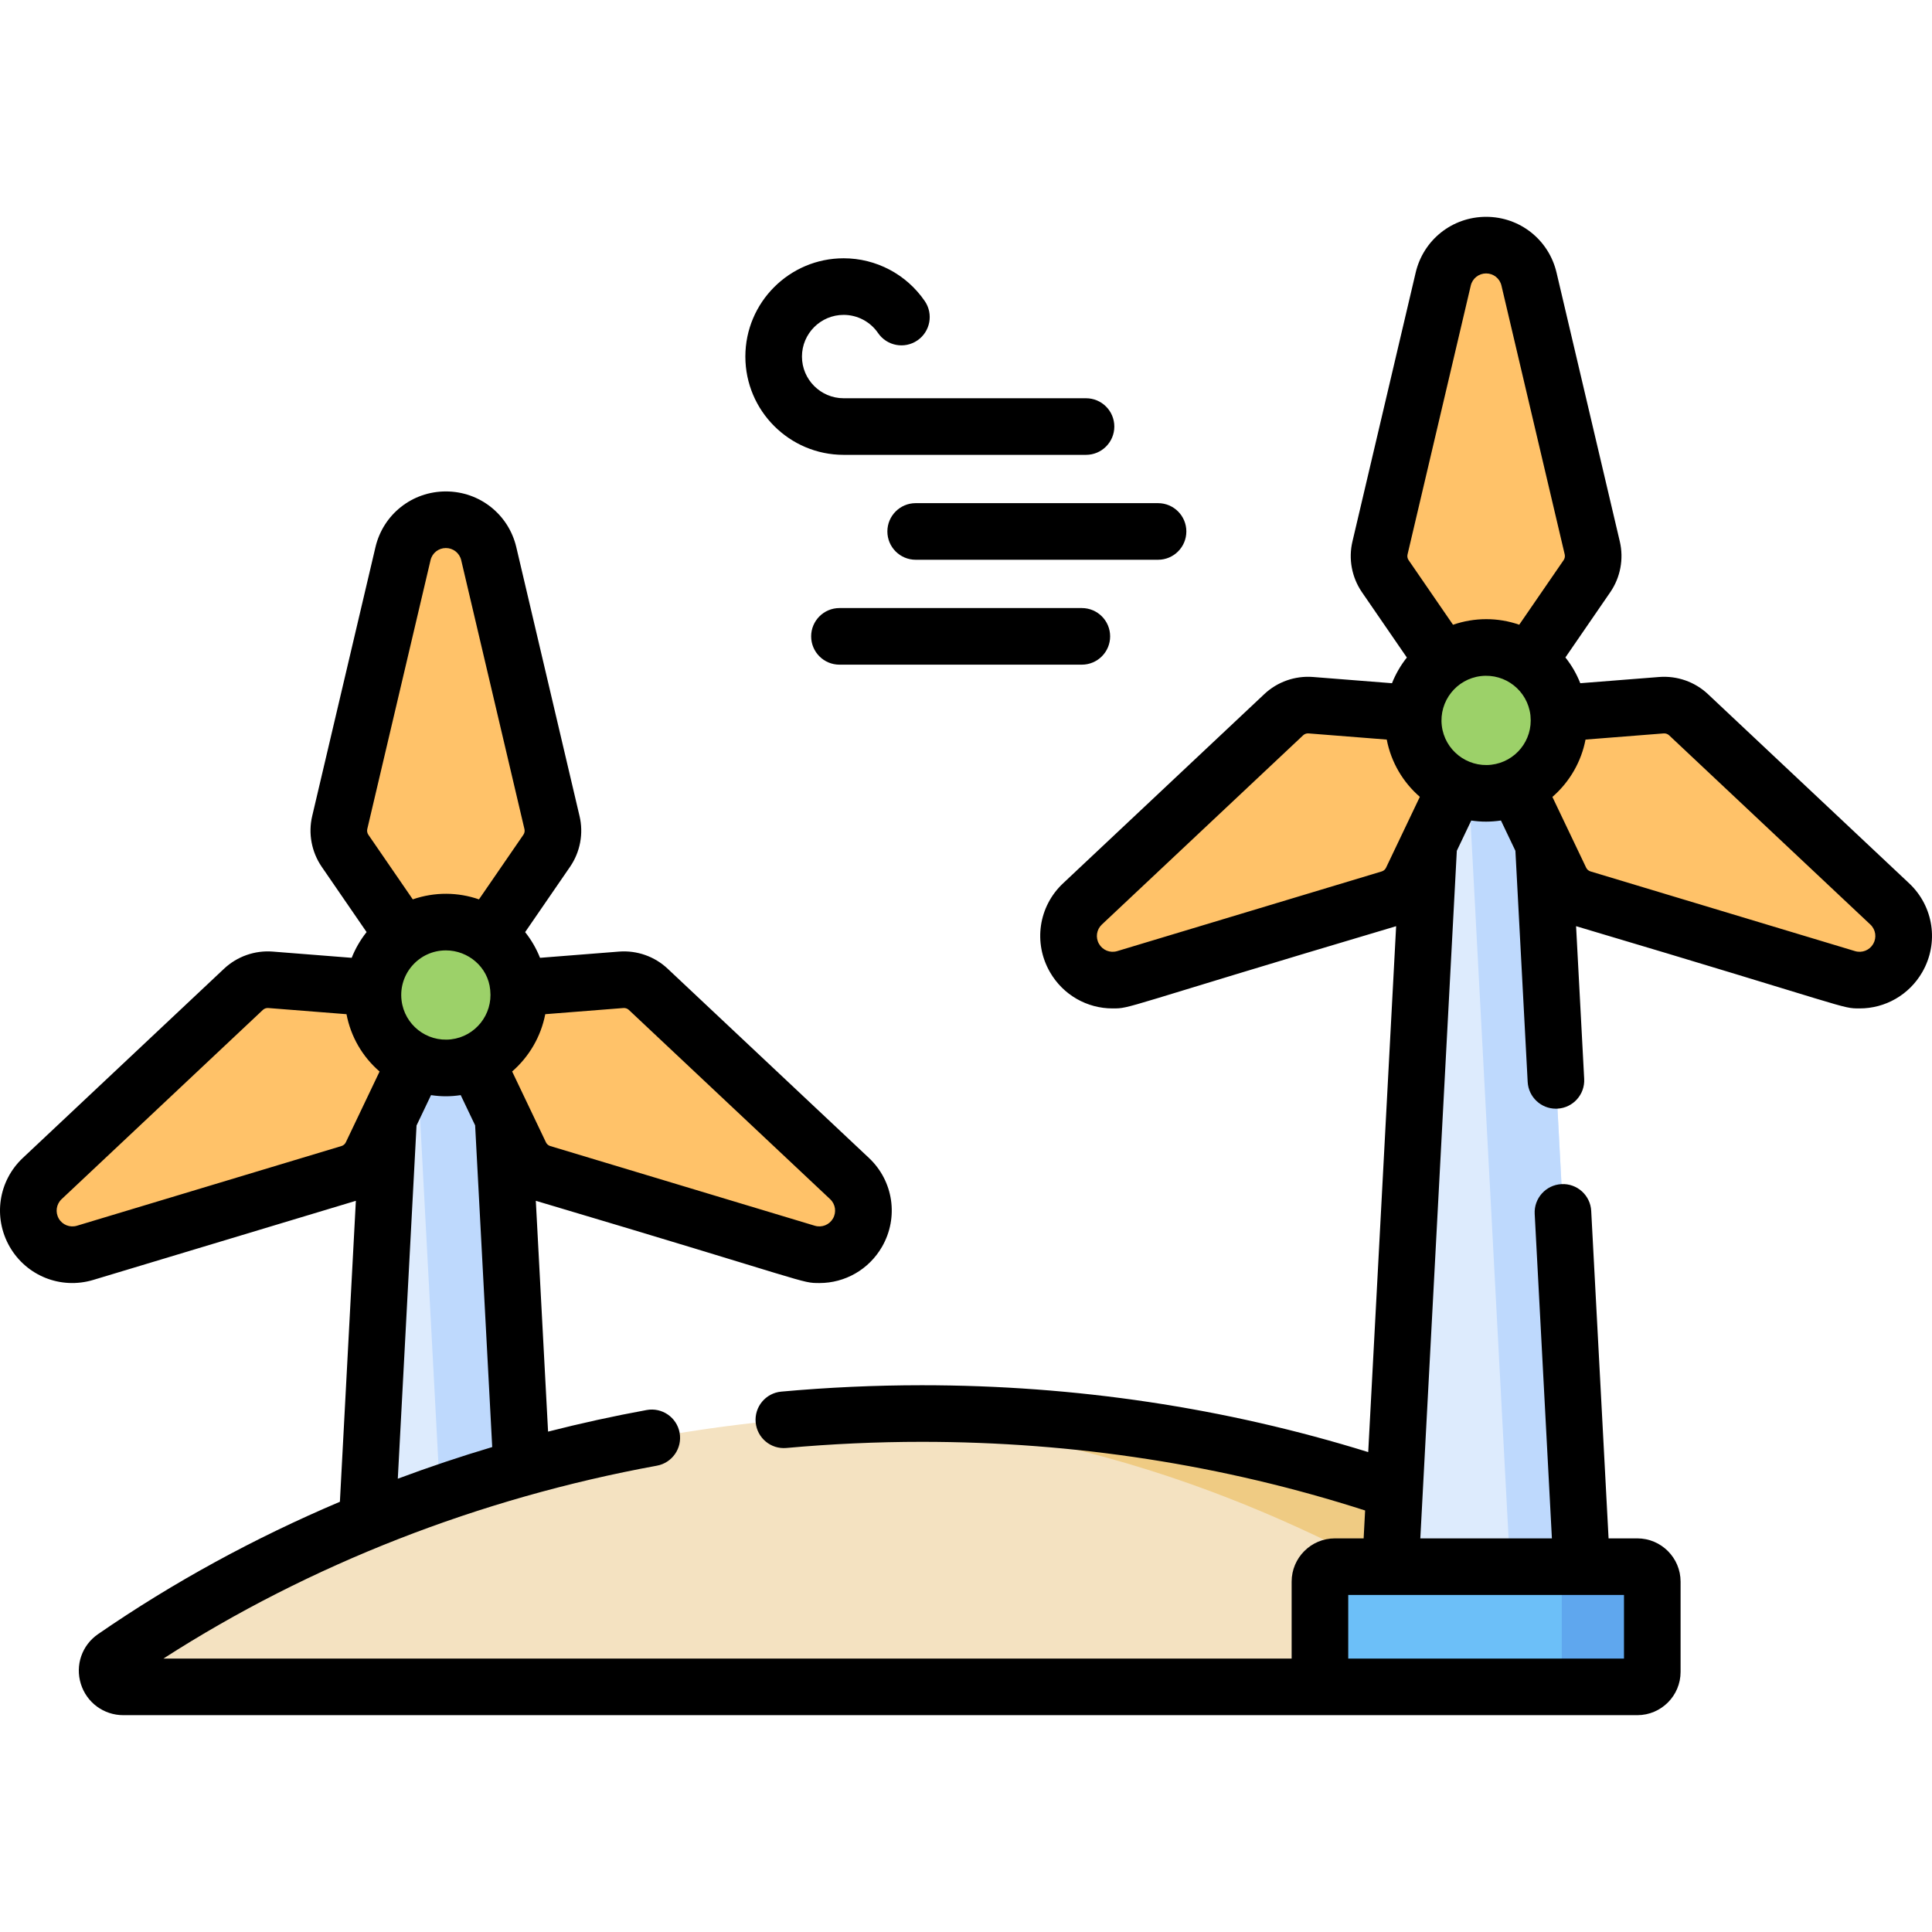 <svg id="Capa_1" enable-background="new 0 0 512 512" height="512" viewBox="0 0 512 512" width="512" xmlns="http://www.w3.org/2000/svg"><g><g><g><path d="m95.824 431.123h44.656l-8.886-167.426h-26.884z" fill="#ddebfd"/><path d="m131.594 263.697h-22l8.886 167.426h22z" fill="#bed9fd"/><g fill="#ffc269"><path d="m129.518 146.728 16.767 71.268c.605 2.57.097 5.276-1.399 7.452l-19.469 28.328h-14.527l-19.469-28.328c-1.495-2.176-2.003-4.882-1.399-7.452l16.767-71.268c1.241-5.274 5.946-9.001 11.364-9.001 5.418.001 10.124 3.728 11.365 9.001z"/><path d="m213.766 332.017-70.103-21.113c-2.528-.761-4.618-2.554-5.754-4.937l-14.798-31.025 7.263-12.58 34.267-2.697c2.632-.207 5.23.706 7.153 2.515l53.336 50.154c3.947 3.711 4.822 9.65 2.113 14.342s-8.29 6.903-13.477 5.341z"/><path d="m11.177 312.333 53.336-50.154c1.923-1.809 4.521-2.722 7.153-2.515l34.267 2.697 7.263 12.58-14.798 31.025c-1.137 2.383-3.226 4.176-5.754 4.937l-70.103 21.113c-5.187 1.562-10.768-.649-13.477-5.341s-1.833-10.63 2.113-14.342z"/></g><ellipse cx="118.154" cy="263.693" fill="#9cd169" rx="19.328" ry="19.328" transform="matrix(.993 -.117 .117 .993 -30.056 15.644)"/><path d="m389.803 447.053h-357.133c-4.191 0-5.9-5.418-2.451-7.797 58.608-40.438 133.056-64.642 214.093-64.642 52.033 0 101.34 9.993 145.491 27.84z" fill="#f4e2c1"/><path d="m389.803 429.001v-26.548c-44.151-17.848-93.458-27.84-145.491-27.84-6.774 0-13.498.184-20.174.518 74.215 4.016 126.419 30.827 165.665 53.87z" fill="#efcb83"/><path d="m407.291 190.912 11.901 224.284h-50.691l11.901-224.284z" fill="#ddebfd"/><path d="m407.291 190.912h-19l11.9 224.284h19z" fill="#bed9fd"/><path d="m437.887 443.086v-23.924c0-2.191-1.776-3.967-3.967-3.967h-80.148c-2.191 0-3.967 1.776-3.967 3.967v23.924c0 2.191 1.776 3.967 3.967 3.967h80.148c2.191 0 3.967-1.776 3.967-3.967z" fill="#6cbff8"/><path d="m433.92 415.196h-24c2.191 0 3.967 1.776 3.967 3.967v23.924c0 2.191-1.776 3.967-3.967 3.967h24c2.191 0 3.967-1.776 3.967-3.967v-23.924c0-2.191-1.776-3.967-3.967-3.967z" fill="#5fa7ee"/><g fill="#ffc269"><path d="m405.21 73.948 16.767 71.268c.605 2.57.097 5.276-1.399 7.452l-19.469 28.328h-14.526l-19.469-28.328c-1.495-2.176-2.003-4.882-1.399-7.452l16.767-71.268c1.241-5.274 5.946-9.001 11.364-9.001s10.124 3.727 11.364 9.001z"/><path d="m489.459 259.236-70.103-21.113c-2.528-.761-4.618-2.554-5.754-4.937l-14.798-31.025 7.263-12.58 34.267-2.697c2.632-.207 5.23.706 7.153 2.515l53.336 50.154c3.947 3.711 4.822 9.65 2.113 14.342s-8.29 6.903-13.477 5.341z"/><path d="m286.87 239.553 53.336-50.154c1.923-1.809 4.521-2.722 7.153-2.515l34.267 2.697 7.263 12.58-14.798 31.025c-1.137 2.383-3.226 4.176-5.754 4.937l-70.103 21.113c-5.187 1.562-10.768-.649-13.477-5.341s-1.834-10.631 2.113-14.342z"/></g><ellipse cx="393.846" cy="190.912" fill="#9cd169" rx="19.328" ry="19.328" transform="matrix(.993 -.117 .117 .993 -19.641 47.417)"/></g></g><g><path d="m505.941 234.086-53.334-50.153c-3.448-3.235-8.133-4.887-12.879-4.526l-20.936 1.651c-.967-2.46-2.293-4.756-3.943-6.826l11.912-17.327c2.67-3.908 3.585-8.787 2.508-13.398l-16.769-71.262c-2.044-8.705-9.718-14.784-18.66-14.784-8.948 0-16.626 6.079-18.67 14.782l-16.755 71.25c-1.094 4.606-.185 9.495 2.506 13.43l11.911 17.327c-1.631 2.057-2.964 4.35-3.94 6.809l-20.97-1.655c-4.725-.357-9.42 1.294-12.857 4.534l-53.333 50.144c-6.519 6.123-7.946 15.81-3.472 23.552 3.504 6.076 9.854 9.609 16.559 9.609 5.039 0 1.489.106 75.172-21.792l-7.398 139.37c-37.873-11.753-77.612-17.72-118.285-17.72-12.353 0-24.887.569-37.255 1.691-4.125.374-7.166 4.021-6.792 8.146.374 4.124 4.013 7.168 8.147 6.791 11.919-1.081 23.998-1.629 35.9-1.629 40.462 0 79.946 6.128 117.463 18.192l-.392 7.392h-7.615c-6.323 0-11.466 5.144-11.466 11.466v20.389h-298.992c38.683-24.893 83.668-42.501 130.774-51.116 4.074-.745 6.773-4.652 6.028-8.726-.745-4.075-4.655-6.772-8.727-6.028-8.791 1.608-17.51 3.524-26.136 5.725l-3.248-61.171c73.65 21.889 70.133 21.795 75.182 21.795 6.701 0 13.051-3.528 16.559-9.599 4.47-7.753 3.043-17.442-3.469-23.559l-53.33-50.139c-3.443-3.247-8.132-4.907-12.884-4.539l-20.945 1.652c-.982-2.484-2.32-4.772-3.944-6.812l11.921-17.339c2.68-3.919 3.589-8.809 2.499-13.399l-16.759-71.264c-2.044-8.705-9.722-14.784-18.67-14.784-8.942 0-16.616 6.079-18.66 14.781l-16.77 71.277c-1.075 4.6-.16 9.479 2.521 13.404l11.903 17.315c-.016.02-.033.039-.049.059-1.645 2.084-2.95 4.36-3.902 6.761l-20.953-1.653c-4.729-.362-9.408 1.293-12.863 4.534l-53.326 50.145c-6.507 6.113-7.942 15.797-3.478 23.567 4.432 7.67 13.5 11.364 22.135 8.768l69.593-20.967-4.232 79.758c-22.74 9.645-44.295 21.416-64.106 35.085-4.259 2.939-6.085 8.236-4.544 13.181 1.544 4.957 6.067 8.288 11.254 8.288h401.226c6.323 0 11.466-5.144 11.466-11.466v-23.922c0-6.322-5.143-11.466-11.466-11.466h-7.618l-4.602-86.787c-.219-4.136-3.749-7.319-7.886-7.092-4.135.219-7.311 3.75-7.091 7.886l4.56 85.993h-34.871l9.673-182.216 3.824-8.02c2.687.4 5.222.385 7.871-.006l3.832 8.031 3.251 61.239c.212 4.001 3.522 7.102 7.482 7.102.135 0 .27-.003.404-.011 4.136-.219 7.311-3.75 7.091-7.886l-2.149-40.47c73.599 21.875 70.117 21.795 75.174 21.795 6.71 0 13.064-3.534 16.569-9.613 4.462-7.747 3.03-17.43-3.479-23.544zm-399.527 30.989c-.828-7.022 4.647-13.213 11.755-13.213 5.908 0 11.175 4.424 11.738 10.447.003.028 0 .06.003.088.001.017.005.034.007.051.677 6.42-3.943 12.23-10.371 12.988-6.493.764-12.366-3.867-13.132-10.361zm58.799 2.061c.537-.039 1.058.141 1.443.506l53.339 50.149c1.417 1.33 1.725 3.443.751 5.131-.975 1.685-2.956 2.469-4.813 1.911l-70.112-21.121c-.505-.151-.911-.502-1.138-.976l-8.96-18.782c4.484-3.898 7.625-9.234 8.777-15.184zm-67.884-47.417 16.768-71.268c.445-1.893 2.114-3.215 4.059-3.215 1.951 0 3.624 1.322 4.069 3.217l16.763 71.282c.119.504.016 1.045-.273 1.468l-11.784 17.14c-5.559-1.933-11.708-2.01-17.543-.004l-11.768-17.119c-.304-.446-.409-.997-.291-1.501zm-6.843 83.995-70.092 21.117c-1.866.563-3.852-.225-4.817-1.893-.976-1.699-.667-3.816.754-5.15l53.321-50.14c.396-.371.92-.551 1.438-.514l20.736 1.636c1.133 5.927 4.187 11.232 8.767 15.192-.778 1.63-8.032 16.846-8.949 18.764-.227.475-.648.834-1.158.988zm19.901-5.445 3.838-8.048c2.73.401 5.133.402 7.868-.002l3.822 8.011 4.527 85.255c-8.457 2.518-16.805 5.316-25.021 8.388zm319.988 141.271c-15.429 0-57.71 0-73.077 0v-16.856h73.077zm-57.363-292.598 16.759-71.267c.445-1.893 2.118-3.215 4.069-3.215 1.945 0 3.614 1.322 4.059 3.218l16.767 71.255c.12.516.015 1.066-.277 1.494l-11.776 17.128c-5.678-1.971-11.865-1.953-17.548.013l-11.772-17.125c-.3-.44-.404-.981-.281-1.501zm-5.694 83.006c-.232.486-.639.837-1.149.99l-70.105 21.118c-1.862.559-3.839-.227-4.814-1.92-.974-1.685-.665-3.791.754-5.124l53.343-50.154c.379-.357.9-.536 1.416-.5l20.739 1.636c1.17 6.083 4.354 11.35 8.771 15.176zm14.772-37.648c-.763-6.477 3.885-12.368 10.362-13.131 6.501-.757 12.353 3.865 13.128 10.344.002.037 0 .073.003.111.003.035.01.069.013.104.655 6.454-3.977 12.18-10.375 12.935-6.461.76-12.368-3.886-13.131-10.363zm114.336 57.842c-.974 1.688-2.958 2.474-4.819 1.915l-70.102-21.121c-.505-.152-.925-.511-1.147-.976l-8.955-18.767c4.693-4.084 7.686-9.482 8.781-15.2l20.7-1.632c.538-.039 1.065.14 1.454.505l53.331 50.149c1.417 1.332 1.728 3.442.757 5.127z"/><path d="m223.574 120.54h64.232c4.142 0 7.5-3.358 7.5-7.5s-3.357-7.5-7.5-7.5h-64.232c-6.091 0-11.047-4.956-11.047-11.047s4.956-11.047 11.047-11.047c3.648 0 7.058 1.801 9.123 4.817 2.34 3.417 7.009 4.291 10.425 1.95 3.418-2.34 4.291-7.008 1.951-10.425-4.863-7.101-12.901-11.341-21.5-11.341-14.362 0-26.046 11.684-26.046 26.046s11.684 26.047 26.047 26.047z"/><path d="m235.163 140.841c0 4.142 3.357 7.5 7.5 7.5h64.232c4.142 0 7.5-3.358 7.5-7.5s-3.357-7.5-7.5-7.5h-64.232c-4.143.001-7.5 3.359-7.5 7.5z"/><path d="m222.465 161.142c-4.142 0-7.5 3.358-7.5 7.5s3.357 7.5 7.5 7.5h64.232c4.142 0 7.5-3.358 7.5-7.5s-3.357-7.5-7.5-7.5z"/></g></g></svg>